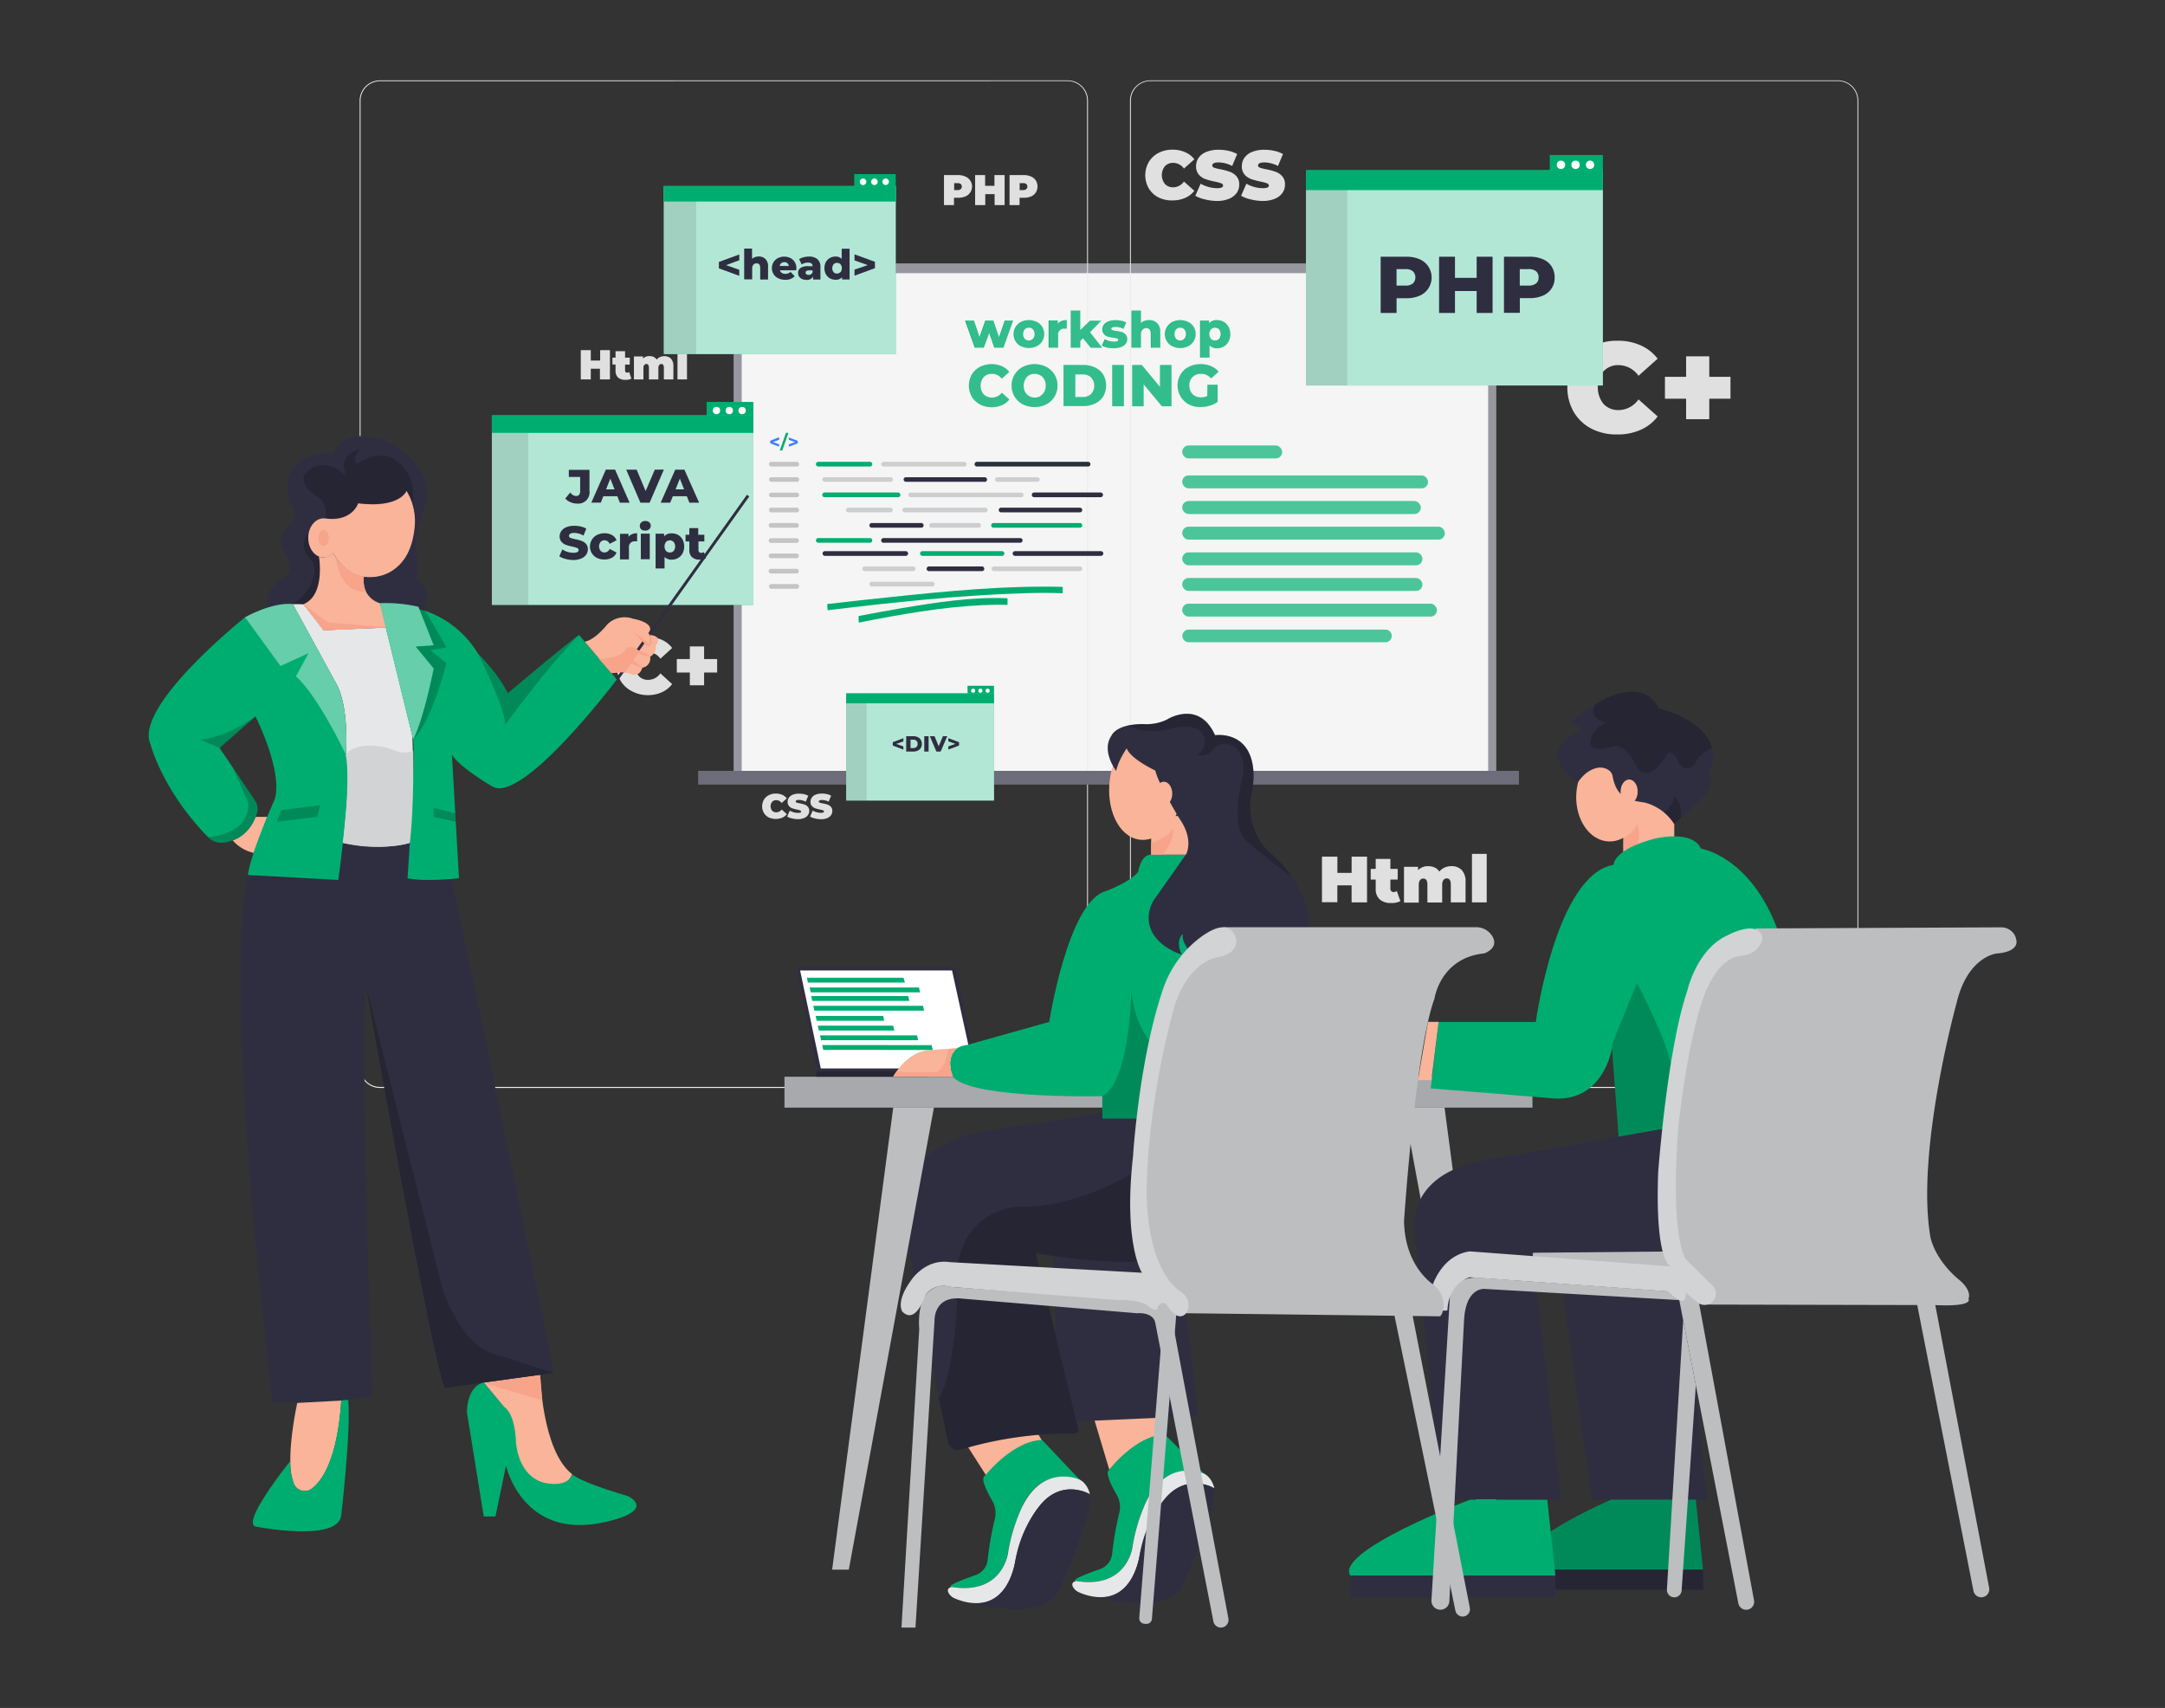 <svg id="e0c86268-5041-4a04-8ac6-4eb6a19aa6ed" data-name="Layer 1" xmlns="http://www.w3.org/2000/svg" width="865.76" height="682.89" viewBox="0 0 865.76 682.89"><rect x="0" y="0" width="865.76" height="682.89" fill="#333333" stroke="none"/><rect x="293.36" y="105.32" width="304.99" height="207" fill="#2f2e41"/><rect x="293.36" y="105.32" width="304.99" height="207" fill="#fff" opacity="0.5" style="isolation:isolate"/><rect x="296.61" y="109.22" width="298.49" height="199.21" fill="#f5f5f5"/><polygon points="318.58 386.58 382.05 386.61 390.84 429.4 327.04 429.41 318.58 386.58" fill="#2f2e41"/><polygon points="319.96 388.02 380.71 388.02 389.3 427.2 328.23 427.21 319.96 388.02" fill="#fff"/><g id="b3cc7aed-ae6a-4940-b232-c47c1c21d7a7" data-name="freepik--background-complete--inject-552"><path d="M426.94,435h-275a8.14,8.14,0,0,1-8.12-8.14V40.2a8.13,8.13,0,0,1,8.12-8.06h275a8.13,8.13,0,0,1,8.13,8.13h0V426.81A8.13,8.13,0,0,1,426.94,435Zm-275-402.53a7.78,7.78,0,0,0-7.76,7.78V426.81a7.78,7.78,0,0,0,7.76,7.78h275a7.8,7.8,0,0,0,7.78-7.78V40.2a7.8,7.8,0,0,0-7.78-7.78Z" fill="#ebebeb"/><path d="M735,435H460a8.15,8.15,0,0,1-8.13-8.14V40.2A8.14,8.14,0,0,1,460,32.14H735a8.14,8.14,0,0,1,8.11,8.06V426.81A8.14,8.14,0,0,1,735,435ZM460,32.42a7.8,7.8,0,0,0-7.78,7.78V426.81a7.8,7.8,0,0,0,7.78,7.78H735a7.79,7.79,0,0,0,7.78-7.78V40.2A7.8,7.8,0,0,0,735,32.42Z" fill="#ebebeb"/><path d="M636.48,171.44a17.7,17.7,0,0,1-7.12-6.66,19.58,19.58,0,0,1,0-19.48,17.82,17.82,0,0,1,7.12-6.68,21.9,21.9,0,0,1,10.27-2.39,22.36,22.36,0,0,1,9.34,1.85,17.46,17.46,0,0,1,6.78,5.34l-7.65,6.84a9.84,9.84,0,0,0-7.86-4.27,8,8,0,0,0-6.11,2.43,10.46,10.46,0,0,0,0,13.11,8,8,0,0,0,6.11,2.43,9.77,9.77,0,0,0,7.86-4.27l7.65,6.82a17,17,0,0,1-6.78,5.34,22.37,22.37,0,0,1-9.34,1.86A21.85,21.85,0,0,1,636.48,171.44Z" fill="#e0e0e0"/><path d="M692,159.41h-8.48v8.21h-9.26v-8.21h-8.47v-8.74h8.47v-8.21h9.26v8.21H692Z" fill="#e0e0e0"/><path d="M252.6,276.32a11,11,0,0,1-4.42-4.12,12.1,12.1,0,0,1,0-12,11.16,11.16,0,0,1,4.42-4.12,13.57,13.57,0,0,1,6.32-1.42,13.8,13.8,0,0,1,5.7,1.14,10.48,10.48,0,0,1,4.17,3.29l-4.71,4.27a6,6,0,0,0-4.84-2.59,4.94,4.94,0,0,0-3.76,1.49,6.44,6.44,0,0,0,0,8.08,4.91,4.91,0,0,0,3.76,1.49,6,6,0,0,0,4.84-2.59l4.71,4.28a10.92,10.92,0,0,1-4.17,3.29,14.12,14.12,0,0,1-5.7,1.14A13.55,13.55,0,0,1,252.6,276.32Z" fill="#e0e0e0"/><path d="M286.78,268.9h-5.22V274h-5.7V268.9h-5.21v-5.39h5.21v-5.05h5.7v5.05h5.22Z" fill="#e0e0e0"/><path d="M463.28,78.94a9.6,9.6,0,0,1-3.89-3.61,10.59,10.59,0,0,1,0-10.56,9.71,9.71,0,0,1,3.89-3.63,11.94,11.94,0,0,1,5.57-1.3,12.28,12.28,0,0,1,5.07,1,9.48,9.48,0,0,1,3.69,2.85l-4.16,3.71a5.31,5.31,0,0,0-4.28-2.28,4.36,4.36,0,0,0-3.32,1.32,5.71,5.71,0,0,0,0,7.12,4.37,4.37,0,0,0,3.32,1.33,5.38,5.38,0,0,0,4.28-2.29l4.16,3.68a9.44,9.44,0,0,1-3.69,2.85,12.27,12.27,0,0,1-5.07,1A11.79,11.79,0,0,1,463.28,78.94Z" fill="#e0e0e0"/><path d="M481.76,79.7A12.5,12.5,0,0,1,478,78.27l2.12-4.82a13.51,13.51,0,0,0,3.12,1.29,12.07,12.07,0,0,0,3.32.49A5.38,5.38,0,0,0,488.5,75a.88.88,0,0,0,.59-.8c0-.41-.26-.71-.77-.92a17.36,17.36,0,0,0-2.52-.67,28.7,28.7,0,0,1-3.77-1,6.38,6.38,0,0,1-2.62-1.78,4.92,4.92,0,0,1-1.11-3.37,5.78,5.78,0,0,1,1-3.34,6.75,6.75,0,0,1,3.08-2.37,12.83,12.83,0,0,1,5-.87,17.94,17.94,0,0,1,3.93.44,12.26,12.26,0,0,1,3.42,1.27l-2,4.77a12.09,12.09,0,0,0-5.43-1.42c-1.69,0-2.53.41-2.53,1.24,0,.38.24.67.74.87a16.48,16.48,0,0,0,2.49.62,26.94,26.94,0,0,1,3.76,1,6.59,6.59,0,0,1,2.67,1.77,4.85,4.85,0,0,1,1.12,3.35,5.69,5.69,0,0,1-1,3.33,7,7,0,0,1-3.08,2.36,12.42,12.42,0,0,1-5,.87A19.89,19.89,0,0,1,481.76,79.7Z" fill="#e0e0e0"/><path d="M500.08,79.7a12.4,12.4,0,0,1-3.77-1.43l2.11-4.82a13.41,13.41,0,0,0,3.13,1.29,11.87,11.87,0,0,0,3.3.49A5.35,5.35,0,0,0,506.8,75a.85.85,0,0,0,.6-.8c0-.41-.25-.71-.77-.92a16.7,16.7,0,0,0-2.52-.67,30.35,30.35,0,0,1-3.77-1,6.48,6.48,0,0,1-2.62-1.78,4.87,4.87,0,0,1-1.11-3.37,5.65,5.65,0,0,1,1-3.34,6.77,6.77,0,0,1,3.07-2.37,12.81,12.81,0,0,1,5-.87,18,18,0,0,1,3.95.44,12.26,12.26,0,0,1,3.42,1.27l-2,4.77a12.17,12.17,0,0,0-5.44-1.42c-1.7,0-2.54.41-2.54,1.24,0,.38.26.67.76.87a15.94,15.94,0,0,0,2.47.62,25.3,25.3,0,0,1,3.76,1,6.43,6.43,0,0,1,2.67,1.77,4.75,4.75,0,0,1,1.12,3.35,5.67,5.67,0,0,1-1,3.33,7,7,0,0,1-3.08,2.36,12.5,12.5,0,0,1-5,.87A19.74,19.74,0,0,1,500.08,79.7Z" fill="#e0e0e0"/><path d="M307.42,326.85a5,5,0,0,1-1.95-1.81,5.33,5.33,0,0,1,0-5.28,4.79,4.79,0,0,1,1.95-1.81,5.77,5.77,0,0,1,2.85-.65,6.15,6.15,0,0,1,2.54.49,4.75,4.75,0,0,1,1.83,1.43l-2.07,1.85a2.69,2.69,0,0,0-2.14-1.14,2.14,2.14,0,0,0-1.65.66,2.83,2.83,0,0,0,0,3.56,2.16,2.16,0,0,0,1.65.65,2.64,2.64,0,0,0,2.14-1.14l2.07,1.85a4.57,4.57,0,0,1-1.83,1.43,6.95,6.95,0,0,1-5.39-.09Z" fill="#e0e0e0"/><path d="M316.67,327.22a6.72,6.72,0,0,1-1.9-.72l1.07-2.37a6.76,6.76,0,0,0,1.55.64,6.37,6.37,0,0,0,1.67.25,2.65,2.65,0,0,0,1-.13.45.45,0,0,0,.3-.4c0-.2-.13-.36-.39-.46a10.62,10.62,0,0,0-1.26-.34,14.85,14.85,0,0,1-1.88-.5,3.13,3.13,0,0,1-1.31-.89,2.42,2.42,0,0,1-.56-1.69,2.83,2.83,0,0,1,.51-1.66,3.5,3.5,0,0,1,1.54-1.2,6.63,6.63,0,0,1,2.49-.43,9.39,9.39,0,0,1,2,.22,5.73,5.73,0,0,1,1.7.64l-1,2.38a6,6,0,0,0-2.73-.73c-.84,0-1.26.21-1.26.61s.13.35.38.45a9,9,0,0,0,1.24.31,12,12,0,0,1,1.88.48,3.16,3.16,0,0,1,1.33.89,2.39,2.39,0,0,1,.57,1.66,2.92,2.92,0,0,1-.52,1.67,3.49,3.49,0,0,1-1.55,1.18,6,6,0,0,1-2.48.44A9.37,9.37,0,0,1,316.67,327.22Z" fill="#e0e0e0"/><path d="M325.81,327.22a6.77,6.77,0,0,1-1.89-.72l1.07-2.4a6.79,6.79,0,0,0,1.55.65,6.66,6.66,0,0,0,1.66.24,2.65,2.65,0,0,0,1-.13.43.43,0,0,0,.3-.4.51.51,0,0,0-.38-.46,11.33,11.33,0,0,0-1.27-.34,13.71,13.71,0,0,1-1.88-.5,3.26,3.26,0,0,1-1.31-.89,2.44,2.44,0,0,1-.56-1.68,2.92,2.92,0,0,1,.52-1.67,3.41,3.41,0,0,1,1.53-1.2,6.48,6.48,0,0,1,2.5-.42,8.59,8.59,0,0,1,2,.21,5.79,5.79,0,0,1,1.71.64l-1,2.38a6.12,6.12,0,0,0-2.65-.67c-.84,0-1.27.21-1.27.61s.13.34.37.44a9,9,0,0,0,1.24.32,12.29,12.29,0,0,1,1.9.48,3.37,3.37,0,0,1,1.32.88,2.43,2.43,0,0,1,.57,1.67,2.86,2.86,0,0,1-.53,1.67,3.43,3.43,0,0,1-1.53,1.18,6.05,6.05,0,0,1-2.48.44A10,10,0,0,1,325.81,327.22Z" fill="#e0e0e0"/><path d="M386.06,70.6a4.32,4.32,0,0,1,1.9,1.56,4.27,4.27,0,0,1-1.11,5.94,4,4,0,0,1-.79.43,7.12,7.12,0,0,1-2.85.54h-1.72V82h-4V70h5.7A6.89,6.89,0,0,1,386.06,70.6Zm-1.85,5a1.28,1.28,0,0,0,.41-1,1.25,1.25,0,0,0-.41-1,1.74,1.74,0,0,0-1.22-.37h-1.43V76H383A1.81,1.81,0,0,0,384.21,75.6Z" fill="#e0e0e0"/><path d="M401.73,70V82h-4V77.61H394V82h-4.06V70h4V74.3h3.73V70Z" fill="#e0e0e0"/><path d="M412.33,70.6a4.17,4.17,0,0,1,1.89,1.56,4.63,4.63,0,0,1,0,4.79,4.28,4.28,0,0,1-1.89,1.58,7.19,7.19,0,0,1-2.85.54h-1.77V82h-4V70h5.7A6.81,6.81,0,0,1,412.33,70.6Zm-1.91,5a1.35,1.35,0,0,0,.41-1,1.33,1.33,0,0,0-.41-1,1.74,1.74,0,0,0-1.24-.37h-1.43V76h1.43a1.86,1.86,0,0,0,1.24-.41Z" fill="#e0e0e0"/><path d="M546.66,342.51V360.8h-6.17V354h-5.7v6.74h-6.15V342.51h6.17V349h5.69v-6.48Z" fill="#e0e0e0"/><path d="M560,360.3a7.5,7.5,0,0,1-3.64.75,6.61,6.61,0,0,1-4.61-1.42,5.46,5.46,0,0,1-1.62-4.28v-3.66h-2v-4.27h2v-4H556v4h2.92v4.27H556v3.61a1.45,1.45,0,0,0,.34,1,1.15,1.15,0,0,0,.89.37,2.31,2.31,0,0,0,1.34-.4Z" fill="#e0e0e0"/><path d="M584.5,347.83a6.66,6.66,0,0,1,1.56,4.82v8.15h-5.9v-7.13c0-1.63-.53-2.45-1.6-2.45a1.63,1.63,0,0,0-1.34.63,3.14,3.14,0,0,0-.51,2v7H570.8v-7.12c0-1.64-.54-2.45-1.59-2.45a1.66,1.66,0,0,0-1.36.62,3.23,3.23,0,0,0-.5,2v7h-5.91V346.58h5.61v1.33a5.56,5.56,0,0,1,4.06-1.59,6.18,6.18,0,0,1,2.58.53,4.4,4.4,0,0,1,1.88,1.64,5.63,5.63,0,0,1,2.1-1.61,6.36,6.36,0,0,1,2.69-.56A5.56,5.56,0,0,1,584.5,347.83Z" fill="#e0e0e0"/><path d="M588.62,341.41h5.9V360.8h-5.9Z" fill="#e0e0e0"/><path d="M243.91,140V151.7h-4v-4.27h-3.66v4.27h-4V140h4v4.16H240V140Z" fill="#e0e0e0"/><path d="M252.49,151.39a4.74,4.74,0,0,1-2.34.48,4.4,4.4,0,0,1-3-.92,3.69,3.69,0,0,1-1-2.85v-2.35h-1.25V143h1.25v-2.58h3.81V143h1.88v2.78h-1.88v2.32a.92.92,0,0,0,.21.66.77.77,0,0,0,.57.23,1.44,1.44,0,0,0,.85-.25Z" fill="#e0e0e0"/><path d="M268.28,143.37a4.25,4.25,0,0,1,1,3.09v5.24h-3.8v-4.59c0-1.05-.35-1.58-1-1.58a1.09,1.09,0,0,0-.87.42,2,2,0,0,0-.33,1.26v4.49h-3.78v-4.59c0-1.05-.35-1.58-1-1.58a1.07,1.07,0,0,0-.87.42,2,2,0,0,0-.33,1.26v4.49h-3.8v-9.19h3.62v.86a3.52,3.52,0,0,1,2.6-1,4,4,0,0,1,1.67.34,3.1,3.1,0,0,1,1.21,1.06,3.86,3.86,0,0,1,1.34-1,4.19,4.19,0,0,1,1.74-.37A3.58,3.58,0,0,1,268.28,143.37Z" fill="#e0e0e0"/><path d="M270.92,139.24h3.8V151.7h-3.8Z" fill="#e0e0e0"/></g><rect x="279.18" y="308.21" width="328.23" height="5.5" fill="#2f2e41"/><rect x="279.18" y="308.21" width="328.23" height="5.5" fill="#fff" opacity="0.3" style="isolation:isolate"/><path d="M391.86,161.67a8.25,8.25,0,0,1-3.25-3.06,9,9,0,0,1,0-8.86,8.25,8.25,0,0,1,3.25-3.06,10.52,10.52,0,0,1,8.73-.29,7.79,7.79,0,0,1,3,2.31l-3,2.69a4.87,4.87,0,0,0-3.89-1.94,4.94,4.94,0,0,0-2.41.59,4.05,4.05,0,0,0-1.59,1.74,5.59,5.59,0,0,0,0,4.92,4.13,4.13,0,0,0,1.62,1.67,5,5,0,0,0,6.3-1.35l3,2.69a7.79,7.79,0,0,1-3,2.31,10.67,10.67,0,0,1-8.73-.29Z" fill="#00ad71"/><path d="M409,161.66a8.42,8.42,0,0,1-3.27-3.08,8.14,8.14,0,0,1-1.19-4.4,8.41,8.41,0,0,1,1.19-4.42A8.58,8.58,0,0,1,409,146.7a10.55,10.55,0,0,1,9.42,0,8.58,8.58,0,0,1,3.27,3.06,8.31,8.31,0,0,1,1.18,4.42,8.22,8.22,0,0,1-1.18,4.4,8.42,8.42,0,0,1-3.27,3.08A10.68,10.68,0,0,1,409,161.66Zm7-3.35a4.31,4.31,0,0,0,1.61-1.67,5.49,5.49,0,0,0,0-4.93,4.28,4.28,0,0,0-1.61-1.66,4.66,4.66,0,0,0-4.52,0,4.21,4.21,0,0,0-1.55,1.74,5.46,5.46,0,0,0,0,4.92,4.24,4.24,0,0,0,1.61,1.67,4.64,4.64,0,0,0,4.51,0Z" fill="#00ad71"/><path d="M425.29,145.93h7.8a10.87,10.87,0,0,1,4.8,1,7.72,7.72,0,0,1,3.27,2.85,8.81,8.81,0,0,1,0,8.72,7.72,7.72,0,0,1-3.27,2.85,10.87,10.87,0,0,1-4.8,1h-7.8Zm7.6,12.82a4.69,4.69,0,0,0,3.41-1.21,4.9,4.9,0,0,0,0-6.64,4.73,4.73,0,0,0-3.41-1.21H430v9.06Z" fill="#00ad71"/><path d="M444.76,145.93h4.67v16.5h-4.67Z" fill="#00ad71"/><path d="M468.46,145.93v16.5h-3.84l-7.3-8.79v8.79h-4.57v-16.5h3.85l7.27,8.79v-8.79Z" fill="#00ad71"/><path d="M482.82,153.82h4.11v6.84a10.31,10.31,0,0,1-3.24,1.55,12.71,12.71,0,0,1-3.68.54,9.86,9.86,0,0,1-4.67-1.08A8.66,8.66,0,0,1,472,149.88l.07-.13a8.12,8.12,0,0,1,3.28-3.06,10.09,10.09,0,0,1,4.73-1.1,10.79,10.79,0,0,1,4.16.78,8.07,8.07,0,0,1,3.06,2.24l-3,2.69a5.26,5.26,0,0,0-4-1.84,4.67,4.67,0,0,0-3.42,1.29,4.54,4.54,0,0,0-1.29,3.43,4.9,4.9,0,0,0,.58,2.43,4.11,4.11,0,0,0,1.65,1.68,4.85,4.85,0,0,0,2.44.6,5.92,5.92,0,0,0,2.52-.54Z" fill="#00ad71"/><g opacity="0.2"><path d="M391.86,161.67a8.25,8.25,0,0,1-3.25-3.06,9,9,0,0,1,0-8.86,8.25,8.25,0,0,1,3.25-3.06,10.52,10.52,0,0,1,8.73-.29,7.79,7.79,0,0,1,3,2.31l-3,2.69a5,5,0,0,0-6.3-1.35,4.11,4.11,0,0,0-1.59,1.74,5.62,5.62,0,0,0,0,4.93,4.17,4.17,0,0,0,1.62,1.66,4.94,4.94,0,0,0,2.41.59,4.87,4.87,0,0,0,3.89-1.94l3,2.69a7.79,7.79,0,0,1-3,2.31,10.67,10.67,0,0,1-8.73-.29Z" fill="#fff"/><path d="M409,161.66a8.42,8.42,0,0,1-3.27-3.08,8.14,8.14,0,0,1-1.19-4.4,8.41,8.41,0,0,1,1.19-4.42A8.58,8.58,0,0,1,409,146.7a10.55,10.55,0,0,1,9.42,0,8.58,8.58,0,0,1,3.27,3.06,8.31,8.31,0,0,1,1.18,4.42,8.22,8.22,0,0,1-1.18,4.4,8.42,8.42,0,0,1-3.27,3.08A10.68,10.68,0,0,1,409,161.66Zm7-3.35a4.31,4.31,0,0,0,1.61-1.67,5.46,5.46,0,0,0,0-4.92,4.31,4.31,0,0,0-1.61-1.67,4.66,4.66,0,0,0-4.52,0,4.21,4.21,0,0,0-1.55,1.74,5.49,5.49,0,0,0,0,4.93,4.28,4.28,0,0,0,1.61,1.66,4.64,4.64,0,0,0,4.51,0Z" fill="#fff"/><path d="M425.29,145.93h7.8a10.87,10.87,0,0,1,4.8,1,7.72,7.72,0,0,1,3.27,2.85,8.81,8.81,0,0,1,0,8.72,7.72,7.72,0,0,1-3.27,2.85,10.74,10.74,0,0,1-4.8,1h-7.8Zm7.6,12.82a4.69,4.69,0,0,0,3.41-1.21,4.9,4.9,0,0,0,0-6.64,4.73,4.73,0,0,0-3.41-1.21H430v9.06Z" fill="#fff"/><path d="M444.76,145.93h4.67v16.5h-4.67Z" fill="#fff"/><path d="M468.46,145.93v16.5h-3.84l-7.3-8.79v8.79h-4.57v-16.5h3.85l7.27,8.79v-8.79Z" fill="#fff"/><path d="M482.82,153.82h4.11v6.84a10.31,10.31,0,0,1-3.24,1.55,12.37,12.37,0,0,1-3.68.54,9.86,9.86,0,0,1-4.67-1.08A8.66,8.66,0,0,1,472,149.88l.07-.13a8.12,8.12,0,0,1,3.28-3.06,10.09,10.09,0,0,1,4.73-1.1,10.79,10.79,0,0,1,4.16.78,8.07,8.07,0,0,1,3.06,2.24l-3,2.69a5.21,5.21,0,0,0-4-1.83,4.62,4.62,0,0,0-3.42,1.28,4.56,4.56,0,0,0-1.29,3.43,4.94,4.94,0,0,0,.58,2.44,4.23,4.23,0,0,0,1.65,1.68,5,5,0,0,0,2.44.59,5.92,5.92,0,0,0,2.52-.54Z" fill="#fff"/></g><rect x="472.79" y="178.14" width="39.9" height="5.13" rx="2.51" fill="#00ad71"/><rect x="472.79" y="190.1" width="98.22" height="5.13" rx="2.51" fill="#00ad71"/><rect x="472.79" y="200.36" width="95.35" height="5.13" rx="2.51" fill="#00ad71"/><rect x="472.79" y="210.61" width="104.96" height="5.13" rx="2.51" fill="#00ad71"/><rect x="472.79" y="220.87" width="95.99" height="5.13" rx="2.51" fill="#00ad71"/><rect x="472.79" y="231.12" width="95.99" height="5.13" rx="2.51" fill="#00ad71"/><rect x="472.79" y="241.38" width="101.78" height="5.13" rx="2.51" fill="#00ad71"/><path d="M553.91,256.76H475.37a2.51,2.51,0,0,1-2.51-2.51h0a2.5,2.5,0,0,1,2.51-2.5H554a2.51,2.51,0,0,1,2.51,2.5h0a2.51,2.51,0,0,1-2.51,2.51Z" fill="#00ad71"/><g opacity="0.3"><rect x="472.79" y="178.14" width="39.9" height="5.13" rx="2.51" fill="#fff"/><rect x="472.79" y="190.1" width="98.22" height="5.13" rx="2.51" fill="#fff"/><rect x="472.79" y="200.36" width="95.35" height="5.13" rx="2.51" fill="#fff"/><rect x="472.79" y="210.61" width="104.96" height="5.13" rx="2.51" fill="#fff"/><rect x="472.79" y="220.87" width="95.99" height="5.13" rx="2.51" fill="#fff"/><rect x="472.79" y="231.12" width="95.99" height="5.13" rx="2.51" fill="#fff"/><rect x="472.79" y="241.38" width="101.78" height="5.13" rx="2.51" fill="#fff"/><path d="M553.91,256.76H475.37a2.51,2.51,0,0,1-2.51-2.51h0a2.5,2.5,0,0,1,2.51-2.5H554a2.51,2.51,0,0,1,2.51,2.5h0a2.51,2.51,0,0,1-2.51,2.51Z" fill="#fff"/></g><path d="M330.91,244c25.95-3.12,52.19-6,78.53-6.81,5.17-.16,10.35-.2,15.52,0v-2.54c-22.79-.57-45.65,1.64-68.08,4q-13,1.35-26,2.85C330.68,241.49,331.07,244,330.91,244Z" fill="#00ad71"/><path d="M343.37,248.94c16.43-3.23,33-6.22,49.7-7,3.28-.15,6.55-.21,9.83-.08V239.2c-14.37-.59-28.89,1.69-43.09,4.1q-8.22,1.42-16.44,3C343.23,246.32,343.47,248.93,343.37,248.94Z" fill="#00ad71"/><path d="M405.15,128.18,401.3,139h-3.7l-2-5.84L393.44,139h-3.67l-3.86-10.84h3.58l2.23,6.55,2.3-6.55h3.25l2.24,6.62,2.29-6.62Z" fill="#00ad71"/><path d="M408.31,138.48a5.5,5.5,0,0,1,0-9.77,7.34,7.34,0,0,1,6.31,0,5.36,5.36,0,0,1,2.19,2,5.5,5.5,0,0,1,.77,2.85,5.59,5.59,0,0,1-.77,2.85,5.46,5.46,0,0,1-2.19,2,7.12,7.12,0,0,1-6.3,0Zm4.79-3a2.71,2.71,0,0,0,.64-1.91,2.65,2.65,0,0,0-.64-1.88,2.32,2.32,0,0,0-3.29,0h0a2.7,2.7,0,0,0-.65,1.88,2.67,2.67,0,0,0,.65,1.91,2.32,2.32,0,0,0,3.28,0Z" fill="#00ad71"/><path d="M424.46,128.37a5.81,5.81,0,0,1,2.14-.37v3.42a6.32,6.32,0,0,0-.87,0,2.34,2.34,0,0,0-2.59,2.68V139h-3.81V128.13H423v1.29A3.48,3.48,0,0,1,424.46,128.37Z" fill="#00ad71"/><path d="M433.08,135.22,432,136.36V139h-3.8V124.18H432V132l3.89-3.78h4.5l-4.5,4.63,4.89,6.21h-4.6Z" fill="#00ad71"/><path d="M442.77,139a7.35,7.35,0,0,1-2.13-.82l1.14-2.6a6.71,6.71,0,0,0,1.77.74,8.62,8.62,0,0,0,2,.27,3.24,3.24,0,0,0,1.31-.2.61.61,0,0,0,.39-.54c0-.25-.16-.42-.47-.51a9.49,9.49,0,0,0-1.5-.3,14.11,14.11,0,0,1-2.21-.42,3.34,3.34,0,0,1-1.56-1,2.69,2.69,0,0,1-.66-2,3,3,0,0,1,.61-1.85,4.15,4.15,0,0,1,1.81-1.28,7.9,7.9,0,0,1,2.85-.47,11.57,11.57,0,0,1,2.35.24,6.71,6.71,0,0,1,1.94.69l-1.14,2.57a6.19,6.19,0,0,0-3.12-.79,3,3,0,0,0-1.32.2.61.61,0,0,0-.42.55c0,.26.14.43.46.53a11.38,11.38,0,0,0,1.52.31,16.82,16.82,0,0,1,2.22.46,3.31,3.31,0,0,1,1.53.95,2.74,2.74,0,0,1,.65,1.94,3,3,0,0,1-.62,1.82,4,4,0,0,1-1.83,1.27,7.9,7.9,0,0,1-2.85.47A12.06,12.06,0,0,1,442.77,139Z" fill="#00ad71"/><path d="M462.76,129.2a4.79,4.79,0,0,1,1.23,3.61V139H460.2v-5.59c0-1.42-.6-2.22-1.78-2.22a2.07,2.07,0,0,0-1.57.68,2.85,2.85,0,0,0-.58,1.93V139h-3.8V124.18h3.8v5a4,4,0,0,1,1.42-.88,5.33,5.33,0,0,1,1.81-.3A4.42,4.42,0,0,1,462.76,129.2Z" fill="#00ad71"/><path d="M468.83,138.48a5.49,5.49,0,0,1,0-9.77,7.36,7.36,0,0,1,6.31,0,5.28,5.28,0,0,1,3,4.83,5.34,5.34,0,0,1-3,4.9,7.21,7.21,0,0,1-6.31,0Zm4.79-3a2.71,2.71,0,0,0,.64-1.91,2.65,2.65,0,0,0-.64-1.88,2.32,2.32,0,0,0-3.27,0h0a2.65,2.65,0,0,0-.64,1.88,2.71,2.71,0,0,0,.64,1.91,2.3,2.3,0,0,0,3.26,0Z" fill="#00ad71"/><path d="M489.37,128.68a5.12,5.12,0,0,1,1.92,2,6.38,6.38,0,0,1,0,5.89,4.86,4.86,0,0,1-1.92,2,5.26,5.26,0,0,1-2.68.7,4.07,4.07,0,0,1-3-1.16v4.86h-3.8V128.18h3.63v1.07a3.91,3.91,0,0,1,3.2-1.25A5.34,5.34,0,0,1,489.37,128.68Zm-1.84,6.81a3.17,3.17,0,0,0,0-3.79,2.33,2.33,0,0,0-3.29,0,3.14,3.14,0,0,0,0,3.79,2.33,2.33,0,0,0,3.29,0Z" fill="#00ad71"/><g opacity="0.2"><path d="M405.35,128.25,401.5,139h-3.7l-2-5.84L393.64,139H390l-3.86-10.84h3.59l2.22,6.56,2.31-6.56h3.24l2.24,6.63,2.29-6.63Z" fill="#fff"/><path d="M408.51,138.55a5.51,5.51,0,0,1,0-9.77,7.34,7.34,0,0,1,6.31,0,5.3,5.3,0,0,1,2.19,2,5.4,5.4,0,0,1-2.19,7.69,7.12,7.12,0,0,1-6.3,0Zm4.79-3a2.72,2.72,0,0,0,.64-1.91,2.63,2.63,0,0,0-.64-1.88,2.33,2.33,0,0,0-3.29,0h0a2.63,2.63,0,0,0-.64,1.88,2.72,2.72,0,0,0,.64,1.91,2.32,2.32,0,0,0,3.28,0Z" fill="#fff"/><path d="M424.66,128.44a5.81,5.81,0,0,1,2.14-.37v3.41h-.87a2.68,2.68,0,0,0-1.91.66,2.71,2.71,0,0,0-.68,2V139h-3.8V128.19h3.61v1.3A3.54,3.54,0,0,1,424.66,128.44Z" fill="#fff"/><path d="M433.28,135.29l-1.12,1.14V139h-3.81V124.25h3.81V132l3.88-3.78h4.51L436,132.88l4.89,6.21h-4.6Z" fill="#fff"/><path d="M443,139a7.44,7.44,0,0,1-2.13-.81l1.14-2.6a6.71,6.71,0,0,0,1.77.74,8.62,8.62,0,0,0,2,.27,3.39,3.39,0,0,0,1.31-.2.61.61,0,0,0,.39-.54c0-.25-.16-.42-.47-.52a12.44,12.44,0,0,0-1.5-.3,14.08,14.08,0,0,1-2.21-.41,3.36,3.36,0,0,1-1.56-1,2.68,2.68,0,0,1-.66-1.95,3,3,0,0,1,.62-1.85,4,4,0,0,1,1.8-1.28,7.72,7.72,0,0,1,2.85-.47,11.57,11.57,0,0,1,2.35.24,6.41,6.41,0,0,1,1.94.68l-1.14,2.58a6.3,6.3,0,0,0-3.12-.8,3.12,3.12,0,0,0-1.32.2.64.64,0,0,0-.42.56c0,.25.15.43.46.53a11.38,11.38,0,0,0,1.52.31,16.94,16.94,0,0,1,2.23.45,3.44,3.44,0,0,1,1.52,1,2.68,2.68,0,0,1,.65,1.94,2.87,2.87,0,0,1-.62,1.82,4,4,0,0,1-1.83,1.27,8.3,8.3,0,0,1-2.84.47A12.09,12.09,0,0,1,443,139Z" fill="#fff"/><path d="M463,129.26a4.86,4.86,0,0,1,1.22,3.62V139H460.4v-5.58c0-1.42-.6-2.22-1.78-2.22a2.07,2.07,0,0,0-1.57.68,2.83,2.83,0,0,0-.58,1.92V139h-3.8V124.25h3.8v5a4,4,0,0,1,1.42-.88,5.13,5.13,0,0,1,1.81-.3A4.49,4.49,0,0,1,463,129.26Z" fill="#fff"/><path d="M469,138.55a5.5,5.5,0,0,1,0-9.77,6.76,6.76,0,0,1,3.15-.71,6.9,6.9,0,0,1,3.16.71,5.21,5.21,0,0,1,2.18,2,5.28,5.28,0,0,1,.79,2.85,5.34,5.34,0,0,1-3,4.9,7.27,7.27,0,0,1-6.31,0Zm4.79-3a2.72,2.72,0,0,0,.64-1.91,2.63,2.63,0,0,0-.64-1.88,2.3,2.3,0,0,0-3.26,0h0a2.63,2.63,0,0,0-.64,1.88,2.72,2.72,0,0,0,.64,1.91,2.32,2.32,0,0,0,3.27,0Z" fill="#fff"/><path d="M489.57,128.75a5,5,0,0,1,1.92,2,5.82,5.82,0,0,1,.72,2.94,5.73,5.73,0,0,1-.72,3,4.86,4.86,0,0,1-1.92,2,5.44,5.44,0,0,1-2.68.7,4.09,4.09,0,0,1-3-1.16V143h-3.8V128.25h3.63v1.07a3.91,3.91,0,0,1,3.2-1.25A5.22,5.22,0,0,1,489.57,128.75Zm-1.84,6.81a3.17,3.17,0,0,0,0-3.79,2.09,2.09,0,0,0-1.65-.68,2.13,2.13,0,0,0-1.64.68,3.14,3.14,0,0,0,0,3.79,2.33,2.33,0,0,0,3.29,0Z" fill="#fff"/></g><path d="M311.57,175.83l-2.49.91,2.49.91v.94L308,177.24v-1l3.56-1.43Z" fill="#407bff"/><path d="M314.29,173.07h1l-2.47,7.05h-1Z" fill="#00ad71"/><path d="M319,176.26v1l-3.56,1.35v-.94l2.49-.91-2.49-.91v-.93Z" fill="#407bff"/><g opacity="0.2"><path d="M318.5,186.53H308.32a1,1,0,0,1-.82-1.05.94.94,0,0,1,.82-.82H318.5a.94.94,0,0,1,.24,1.87Z"/><path d="M318.5,192.64H308.32a1,1,0,0,1-.82-1,.94.94,0,0,1,.82-.82H318.5a.94.94,0,0,1,.24,1.87A1,1,0,0,1,318.5,192.64Z"/><path d="M318.5,198.79H308.32a1,1,0,0,1-.82-1,1,1,0,0,1,.82-.82H318.5a1,1,0,0,1,1.05.82.93.93,0,0,1-.81,1A1,1,0,0,1,318.5,198.79Z"/><path d="M318.5,204.86H308.32a1,1,0,0,1-.82-1.05.94.94,0,0,1,.82-.82H318.5a.94.94,0,0,1,.24,1.87Z"/><path d="M318.5,211H308.32a.94.94,0,0,1,0-1.88H318.5a.94.94,0,0,1,0,1.88Z"/><path d="M318.5,217.08H308.32a.94.94,0,1,1,0-1.88H318.5a.94.94,0,0,1,0,1.88Z"/><path d="M318.5,223.19H308.32a.94.94,0,0,1,0-1.88H318.5a.94.94,0,0,1,0,1.88Z"/><path d="M318.5,229.3H308.32a.94.94,0,1,1,0-1.88H318.5a.94.94,0,0,1,0,1.88Z"/><path d="M318.5,235.4H308.32a1,1,0,0,1-.82-1.05.94.94,0,0,1,.82-.82H318.5a.94.94,0,0,1,.24,1.87Z"/></g><path d="M348,217h-20.9a.94.94,0,0,1,0-1.86H348a.94.94,0,0,1,0,1.86Z" fill="#00ad71"/><path d="M348,186.53h-20.9a1,1,0,0,1-.82-1.05.94.94,0,0,1,.82-.82H348a.93.93,0,0,1,.81,1.05A.94.94,0,0,1,348,186.53Z" fill="#00ad71"/><path d="M407.93,217H353.5a.94.94,0,1,1-.23-1.86h54.66a.94.94,0,0,1,.23,1.86Z" fill="#2f2e41"/><g opacity="0.2"><path d="M414.69,192.64H398.92a.94.94,0,0,1-1-.82.93.93,0,0,1,.81-1,.88.88,0,0,1,.23,0h15.77a.94.94,0,0,1,1.05.82,1,1,0,0,1-.82,1A.88.88,0,0,1,414.69,192.64Z" fill="#263238"/></g><path d="M362.2,222.25H329.87a.94.94,0,1,1,0-1.88H362.2a.94.94,0,0,1,0,1.88Z" fill="#2f2e41"/><path d="M400.7,222.25H368.86a.94.94,0,1,1,0-1.88H400.7a.94.94,0,0,1,0,1.88Z" fill="#00ad71"/><path d="M440.26,222.25H405.89a.94.94,0,1,1,0-1.88h34.37a.94.94,0,1,1,0,1.88Z" fill="#2f2e41"/><g opacity="0.2"><path d="M365.2,228.36H345.75a.94.94,0,1,1,0-1.88h19.42a.94.94,0,0,1,0,1.88Z" fill="#263238"/></g><path d="M392.67,228.36H371.49a.94.94,0,1,1,0-1.88h21.18a.94.94,0,0,1,0,1.88Z" fill="#2f2e41"/><g opacity="0.2"><path d="M431.83,228.36H397.49a.94.94,0,1,1,0-1.88h34.34a.94.94,0,0,1,0,1.88Z" fill="#263238"/></g><g opacity="0.2"><path d="M356,192.64h-26.1a1,1,0,0,1-1.05-.82.94.94,0,0,1,.82-1,.89.89,0,0,1,.23,0H356a.94.94,0,0,1,.23,1.87.88.88,0,0,1-.23,0Z" fill="#263238"/></g><path d="M359.24,198.79H329.87a.94.94,0,0,1-.23-1.87h29.6a1,1,0,0,1,.82,1.05A.93.93,0,0,1,359.24,198.79Z" fill="#00ad71"/><g opacity="0.2"><path d="M408.3,198.79H364a1,1,0,0,1-.82-1,1,1,0,0,1,.82-.82H408.3a.94.94,0,0,1,1,.82.93.93,0,0,1-.81,1A.88.88,0,0,1,408.3,198.79Z" fill="#263238"/></g><path d="M435,186.53H390.76a1,1,0,0,1-1.05-.82,1,1,0,0,1,.82-1.05H435a.94.94,0,1,1,.23,1.87Z" fill="#263238"/><path d="M440.26,198.79H413.67a.94.94,0,0,1-.24-1.87h26.83a1,1,0,0,1,.82,1.05.94.94,0,0,1-.82.82Z" fill="#2f2e41"/><g opacity="0.2"><path d="M356.05,204.86H339.23a.94.94,0,1,1,0-1.88h16.82a.94.94,0,0,1,0,1.88Z" fill="#263238"/></g><g opacity="0.2"><path d="M394,204.86H361.78a.94.94,0,1,1,0-1.88H394a.94.94,0,0,1,0,1.88Z" fill="#263238"/></g><g opacity="0.2"><path d="M385.48,186.53H353.22a1,1,0,0,1-.82-1.05.93.93,0,0,1,.82-.82h32.26a.94.94,0,0,1,.23,1.87Z" fill="#263238"/></g><path d="M431.83,204.86h-31.5a.94.94,0,1,1,0-1.88h31.5a.94.94,0,0,1,0,1.88Z" fill="#2f2e41"/><path d="M393.65,192.64H362.16a1,1,0,0,1-.82-1,.94.94,0,0,1,.82-.82h31.49a.94.94,0,1,1,.23,1.87A.88.88,0,0,1,393.65,192.64Z" fill="#2f2e41"/><path d="M368.41,211H348.6a.94.94,0,0,1,0-1.88h19.81a.94.94,0,0,1,0,1.88Z" fill="#2f2e41"/><g opacity="0.2"><path d="M391.33,211H372.49a.94.94,0,0,1,0-1.88h18.84a.94.94,0,0,1,0,1.88Z" fill="#263238"/></g><path d="M431.83,211H397.3a.94.94,0,0,1,0-1.88h34.53a.94.94,0,0,1,0,1.88Z" fill="#00ad71"/><g opacity="0.2"><path d="M372.82,234.47H348.6a.94.94,0,0,1,0-1.88h24.22a.94.94,0,0,1,0,1.88Z" fill="#263238"/></g><rect x="282.57" y="160.7" width="18.7" height="13.5" fill="#00ad71"/><rect x="196.69" y="166.17" width="104.58" height="75.7" fill="#00ad71"/><rect x="196.69" y="166.17" width="104.58" height="75.7" fill="#fff" opacity="0.7" style="isolation:isolate"/><rect x="196.69" y="166.17" width="14.57" height="75.7" opacity="0.1" style="isolation:isolate"/><rect x="196.69" y="166" width="104.58" height="7.08" fill="#00ad71"/><circle cx="296.77" cy="164.15" r="1.47" fill="#fff"/><circle cx="291.64" cy="164.15" r="1.47" fill="#fff"/><circle cx="286.51" cy="164.15" r="1.47" fill="#fff"/><path d="M228,200.73a4.85,4.85,0,0,1-1.94-1.43l2-2.41a2.92,2.92,0,0,0,2.27,1.43,1.58,1.58,0,0,0,1.24-.48,2.16,2.16,0,0,0,.43-1.43v-5.7h-4.53v-2.85h8.26v8.34a4.54,4.54,0,0,1-5.08,5.14A6.57,6.57,0,0,1,228,200.73Z" fill="#2f2e41"/><path d="M246.85,198.4h-5.59l-1,2.57h-3.8l5.82-13.21h3.68L251.77,201h-3.88Zm-1.1-2.74-1.7-4.28-1.69,4.28Z" fill="#2f2e41"/><path d="M265.48,187.76,259.78,201H256.1l-5.69-13.21h4.18l3.59,8.55,3.66-8.55Z" fill="#2f2e41"/><path d="M274.65,198.4h-5.58L268,201h-3.81l5.83-13.21h3.67L279.58,201h-3.89Zm-1.1-2.74-1.69-4.28-1.7,4.28Z" fill="#2f2e41"/><path d="M226.11,223.47a7.51,7.51,0,0,1-2.45-1.05l1.22-2.76a7.49,7.49,0,0,0,2.05,1,8.25,8.25,0,0,0,2.31.36c1.42,0,2.14-.36,2.14-1.09a.9.9,0,0,0-.62-.84,13,13,0,0,0-2-.57,19.06,19.06,0,0,1-2.49-.68,4.25,4.25,0,0,1-1.71-1.18,3.16,3.16,0,0,1-.77-2.15,3.77,3.77,0,0,1,.67-2.18,4.55,4.55,0,0,1,2-1.54,8.26,8.26,0,0,1,3.22-.56,11.13,11.13,0,0,1,2.57.29,8.22,8.22,0,0,1,2.22.85l-1.14,2.78a7.63,7.63,0,0,0-3.66-1.07,3.07,3.07,0,0,0-1.63.33,1,1,0,0,0-.51.86.86.86,0,0,0,.6.79,11.06,11.06,0,0,0,2,.54,17.64,17.64,0,0,1,2.49.69,4.54,4.54,0,0,1,1.73,1.17,3.15,3.15,0,0,1,.72,2.17,3.71,3.71,0,0,1-.67,2.16,4.35,4.35,0,0,1-2,1.53,7.78,7.78,0,0,1-3.2.59A12.17,12.17,0,0,1,226.11,223.47Z" fill="#2f2e41"/><path d="M238.75,223.09a4.89,4.89,0,0,1-2.07-1.88,5.19,5.19,0,0,1,2.09-7.34,6.91,6.91,0,0,1,3-.67,5.89,5.89,0,0,1,3,.76,4.08,4.08,0,0,1,1.78,2.06l-2.76,1.43a2.24,2.24,0,0,0-2-1.43,2.17,2.17,0,0,0-1.6.64,2.86,2.86,0,0,0,0,3.58,2.11,2.11,0,0,0,1.6.66,2.23,2.23,0,0,0,2-1.43l2.76,1.43a4.08,4.08,0,0,1-1.78,2.06,5.87,5.87,0,0,1-3,.74A6.7,6.7,0,0,1,238.75,223.09Z" fill="#2f2e41"/><path d="M252.78,213.56a5.8,5.8,0,0,1,2-.36v3.24a5.48,5.48,0,0,0-.81,0,2.23,2.23,0,0,0-2.46,2.52v4.7h-3.58V213.43h3.41v1.23A3.37,3.37,0,0,1,252.78,213.56Z" fill="#2f2e41"/><path d="M256.46,211.71a1.84,1.84,0,0,1-.6-1.43,1.74,1.74,0,0,1,.6-1.42,2.32,2.32,0,0,1,1.6-.56,2.4,2.4,0,0,1,1.58.53,1.66,1.66,0,0,1,.59,1.33,1.81,1.81,0,0,1-.59,1.42,2.31,2.31,0,0,1-1.58.56A2.39,2.39,0,0,1,256.46,211.71Zm-.2,1.66h3.58V223.6h-3.58Z" fill="#2f2e41"/><path d="M271.13,213.86a4.8,4.8,0,0,1,1.81,1.85,6.14,6.14,0,0,1,0,5.57,4.71,4.71,0,0,1-1.81,1.84,4.9,4.9,0,0,1-2.53.65,3.78,3.78,0,0,1-2.85-1.07v4.58h-3.59V213.39h3.42v1.07a3.66,3.66,0,0,1,3-1.2A5.08,5.08,0,0,1,271.13,213.86Zm-1.74,6.41a2.94,2.94,0,0,0,0-3.56,2.16,2.16,0,0,0-3.06-.05l0,.05a2.94,2.94,0,0,0,0,3.56,2.15,2.15,0,0,0,3.06,0Z" fill="#2f2e41"/><path d="M282.33,223.19a3.76,3.76,0,0,1-1.11.43,5.75,5.75,0,0,1-1.43.15,4.47,4.47,0,0,1-3.08-1,3.73,3.73,0,0,1-1.06-2.85v-3.43h-1.5v-2.68h1.5v-2.66h3.57v2.66h2.44v2.68h-2.35v3.39a1.2,1.2,0,0,0,.3.87,1.06,1.06,0,0,0,.78.3,1.89,1.89,0,0,0,1.1-.32Z" fill="#2f2e41"/><rect x="341.61" y="69.6" width="16.59" height="11.98" fill="#00ad71"/><rect x="265.45" y="74.44" width="92.75" height="67.14" fill="#00ad71"/><rect x="265.45" y="74.44" width="92.75" height="67.14" fill="#fff" opacity="0.7" style="isolation:isolate"/><rect x="265.45" y="74.44" width="12.92" height="67.14" opacity="0.1" style="isolation:isolate"/><rect x="265.45" y="74.3" width="92.75" height="6.28" fill="#00ad71"/><path d="M352.87,72.66a1.3,1.3,0,1,0,1.3-1.29A1.3,1.3,0,0,0,352.87,72.66Z" fill="#fff"/><path d="M348.36,72.66a1.31,1.31,0,1,0,1.32-1.29h0a1.29,1.29,0,0,0-1.31,1.28Z" fill="#fff"/><path d="M343.82,72.66A1.31,1.31,0,0,0,345.11,74a1.31,1.31,0,1,0,0-2.62h0a1.29,1.29,0,0,0-1.29,1.29Z" fill="#fff"/><path d="M295.63,104.07,290.35,106l5.28,1.87v2.42l-8.16-3v-2.55l8.16-3Z" fill="#2f2e41"/><path d="M306.14,103.61a4,4,0,0,1,1,3v5.15H304v-4.63c0-1.23-.5-1.84-1.43-1.84a1.68,1.68,0,0,0-1.29.53,2.29,2.29,0,0,0-.49,1.59v4.28h-3.2V99.38h3.15v4.15a3.35,3.35,0,0,1,1.21-.74,4.32,4.32,0,0,1,1.42-.24A3.64,3.64,0,0,1,306.14,103.61Z" fill="#2f2e41"/><path d="M318.4,108.06h-6.53a1.92,1.92,0,0,0,.77,1.07,2.72,2.72,0,0,0,1.42.37,3.39,3.39,0,0,0,1.13-.19,3.58,3.58,0,0,0,.94-.6l1.66,1.73a4.89,4.89,0,0,1-3.83,1.42,6,6,0,0,1-2.76-.6,4.29,4.29,0,0,1-1.85-1.65,4.54,4.54,0,0,1,1.46-6.26,2.69,2.69,0,0,1,.29-.16,5.7,5.7,0,0,1,5,0,4.17,4.17,0,0,1,1.72,1.61,4.52,4.52,0,0,1,.64,2.49S318.43,107.63,318.4,108.06Zm-6-2.85a2,2,0,0,0-.62,1.12h3.68a1.87,1.87,0,0,0-.63-1.12,1.78,1.78,0,0,0-1.21-.41,1.82,1.82,0,0,0-1.22.47Z" fill="#2f2e41"/><path d="M326.89,103.64a3.89,3.89,0,0,1,1.19,3.12v5h-2.94v-1.16a2.71,2.71,0,0,1-2.65,1.3,4.19,4.19,0,0,1-1.81-.36,2.79,2.79,0,0,1-1.15-1,2.63,2.63,0,0,1-.38-1.42,2.25,2.25,0,0,1,1-2,5.1,5.1,0,0,1,3-.7h1.8c0-1-.69-1.43-1.91-1.43a5.26,5.26,0,0,0-1.31.2,3.88,3.88,0,0,0-1.13.57l-1.05-2.13a5.79,5.79,0,0,1,1.81-.77,8.62,8.62,0,0,1,2.15-.27A5,5,0,0,1,326.89,103.64Zm-2.56,6a1.44,1.44,0,0,0,.6-.77v-.78h-1.35c-.93,0-1.43.3-1.43.91a.79.79,0,0,0,.31.65,1.32,1.32,0,0,0,.87.26,1.72,1.72,0,0,0,1.06-.27Z" fill="#2f2e41"/><path d="M339.74,99.45v12.3h-3v-.9a3.24,3.24,0,0,1-2.64,1,4.46,4.46,0,0,1-2.23-.57,4.15,4.15,0,0,1-1.6-1.62,5,5,0,0,1-.58-2.45,5,5,0,0,1,.58-2.45,4,4,0,0,1,1.6-1.61,4.36,4.36,0,0,1,2.23-.57,3.27,3.27,0,0,1,2.49.92V99.45Zm-3.63,9.38a2.28,2.28,0,0,0,.53-1.58,2.25,2.25,0,0,0-.52-1.57,1.8,1.8,0,0,0-1.42-.56,1.77,1.77,0,0,0-1.35.56,2.57,2.57,0,0,0,0,3.15,1.88,1.88,0,0,0,2.66,0l0,0Z" fill="#2f2e41"/><path d="M349.88,104.67v2.55l-8.17,3v-2.42L347,106l-5.28-1.88v-2.42Z" fill="#2f2e41"/><rect x="386.92" y="274.2" width="10.57" height="7.63" fill="#00ad71"/><rect x="338.37" y="277.29" width="59.13" height="42.8" fill="#00ad71"/><rect x="338.37" y="277.29" width="59.13" height="42.8" fill="#fff" opacity="0.7" style="isolation:isolate"/><rect x="338.37" y="277.29" width="8.23" height="42.8" opacity="0.1" style="isolation:isolate"/><rect x="338.37" y="277.21" width="59.13" height="4" fill="#00ad71"/><circle cx="394.94" cy="276.15" r="0.83" fill="#fff"/><circle cx="392.05" cy="276.15" r="0.83" fill="#fff"/><circle cx="389.16" cy="276.15" r="0.83" fill="#fff"/><path d="M361.24,296.44l-2.85,1,2.85,1v1.28L357,298.1v-1.35l4.27-1.6Z" fill="#2f2e41"/><path d="M362.37,294.36h2.85a3.82,3.82,0,0,1,1.79.38,2.62,2.62,0,0,1,1.21,1.07,3,3,0,0,1,.43,1.62,3.11,3.11,0,0,1-.43,1.63,2.92,2.92,0,0,1-1.21,1.07,4.22,4.22,0,0,1-1.79.37h-2.85Zm2.85,4.75a1.81,1.81,0,0,0,1.27-.45,1.64,1.64,0,0,0,.47-1.23,1.68,1.68,0,0,0-.47-1.24,1.85,1.85,0,0,0-1.27-.45h-1.1v3.37Z" fill="#2f2e41"/><path d="M369.6,294.36h1.74v6.14H369.6Z" fill="#2f2e41"/><path d="M378.79,294.36l-2.63,6.14h-1.71l-2.62-6.14h1.88l1.66,4,1.7-4Z" fill="#2f2e41"/><path d="M383.51,296.75v1.35l-4.28,1.6v-1.28l2.85-1-2.85-1v-1.29Z" fill="#2f2e41"/><rect x="619.74" y="61.98" width="21.24" height="15.33" fill="#00ad71"/><rect x="522.24" y="68.18" width="118.73" height="85.95" fill="#00ad71"/><rect x="522.24" y="68.18" width="118.73" height="85.95" fill="#fff" opacity="0.7" style="isolation:isolate"/><rect x="522.24" y="68.18" width="16.54" height="85.95" opacity="0.1" style="isolation:isolate"/><rect x="522.24" y="67.99" width="118.73" height="8.03" fill="#00ad71"/><circle cx="635.85" cy="65.9" r="1.67" fill="#fff"/><circle cx="630.04" cy="65.9" r="1.67" fill="#fff"/><circle cx="624.21" cy="65.9" r="1.67" fill="#fff"/><path d="M567.7,103.66a7.94,7.94,0,0,1,0,14.58,12.89,12.89,0,0,1-5.3,1h-3.93v5.89h-6.36V102.65H562.4A12.89,12.89,0,0,1,567.7,103.66ZM565,113.33a3.45,3.45,0,0,0,0-4.86,4.33,4.33,0,0,0-3-.87h-3.54v6.58H562A4.44,4.44,0,0,0,565,113.33Z" fill="#2f2e41"/><path d="M596.87,102.65v22.49H590.5v-8.78h-8.67v8.78h-6.36V102.65h6.36v8.44h8.67v-8.44Z" fill="#2f2e41"/><path d="M617,103.66a7.77,7.77,0,0,1,3.46,2.85,8,8,0,0,1,1.23,4.41A7.62,7.62,0,0,1,617,118.2a13,13,0,0,1-5.3,1h-3.93v5.88h-6.35V102.65h10.28A12.86,12.86,0,0,1,617,103.66Zm-2.73,9.67a3,3,0,0,0,1-2.42,3,3,0,0,0-1-2.44,4.4,4.4,0,0,0-3-.87h-3.53v6.58h3.53A4.45,4.45,0,0,0,614.22,113.33Z" fill="#2f2e41"/><rect x="313.7" y="430.51" width="299.12" height="12.35" fill="#a7a9ac"/><rect x="326.5" y="428.3" width="69.29" height="2.21" fill="#2f2e41"/><rect x="326.5" y="428.3" width="69.29" height="2.21" opacity="0.2"/><polygon points="602.09 627.59 595.42 627.59 561.38 442.86 577.66 442.86 602.09 627.59" fill="#bcbec0"/><polygon points="612.82 500.89 613.75 508.08 674.35 507.63 663.68 493.63 612.82 500.89" fill="#bcbec0"/><path d="M624.17,599.63H576.61L565.75,494.17s-5.68-24.81,29.21-30.5l73.15-12.92v49.62l-55.29.52Z" fill="#2f2e41"/><polygon points="624.68 514.07 636.57 599.63 682.58 599.63 673.79 514.07 624.68 514.07" fill="#2f2e41"/><path d="M644.36,599.63s-41.46,17.56-35.61,28H681l-2.88-28Z" fill="#00ad71"/><path d="M644.36,599.63s-41.46,17.56-35.61,28H681l-2.88-28Z" opacity="0.2"/><rect x="608.75" y="627.59" width="72.28" height="8.01" fill="#2f2e41"/><rect x="608.75" y="627.59" width="72.28" height="8.01" opacity="0.2"/><path d="M587.8,599.63S533.54,620.19,540,630H622l-3.26-30.33Z" fill="#00ad71"/><rect x="540.03" y="629.96" width="81.94" height="8.69" fill="#2f2e41"/><path d="M766.05,518.61l23.12,117.47a3.2,3.2,0,0,0,3.13,2.57h0a3.2,3.2,0,0,0,3.14-3.79L773.29,518.61Z" fill="#bcbec0"/><path d="M435.83,561.71l7.79,26s10.45-13.6,22.23-14.1L462,557.46Z" fill="#f9b499"/><path d="M430.35,632.13c-2.45-.37,4.59-3,9.58-4.77a7.27,7.27,0,0,0,4.8-6.18,126.64,126.64,0,0,1,2.87-16.31,9.85,9.85,0,0,0-1.07-7.26c-2.13-3.64-4.86-9.06-2.91-9.93,0,0,10.45-13.77,22.23-14.1l15.59,15.59s-12.94-4.64-20.57,6.64c0,0-1.88,1.88-5,10.77a77.52,77.52,0,0,0-3,11.63C451.87,623.83,447.64,634.74,430.35,632.13Z" fill="#00ad71"/><path d="M430.35,632.13s-2.66.38-1,2.81a5.13,5.13,0,0,0,2.15,1.73c4.34,1.9,19.67,7,24.14-14.32,0,0,7.22-38,29.95-27.37,0,0-.83-4.15-4.15-5.81,0,0-16-7.22-24.24,13.89a70.67,70.67,0,0,0-4.29,15.15S451.09,635.45,430.35,632.13Z" fill="#e6e7e8"/><path d="M438.31,638.59s29.2,7.81,34.67-4.8c0,0,12.28-26.69,12.73-36.77a2.87,2.87,0,0,0-1.87-2.82c-3.62-1.35-12.17-3.15-18.95,6.26a48.65,48.65,0,0,0-9.25,21.89S453.08,640.23,438.31,638.59Z" fill="#2f2e41"/><path d="M385.54,576.13l9,14.1s10.45-13.61,22.22-14.1l-6-10.29Z" fill="#f9b499"/><path d="M380.59,634.52c-2.45-.37,4.59-3,9.58-4.77a7.25,7.25,0,0,0,4.8-6.18,127.46,127.46,0,0,1,2.87-16.32,9.83,9.83,0,0,0-1.07-7.25c-2.12-3.64-4.86-9.06-2.91-9.93,0,0,10.74-13.57,22.31-14.31a1.2,1.2,0,0,1,.93.37l14.58,15.43s-12.94-4.64-20.57,6.64c0,0-1.87,1.88-5,10.77a77.52,77.52,0,0,0-3,11.63C402.12,626.22,397.89,637.14,380.59,634.52Z" fill="#00ad71"/><path d="M380.59,634.52s-2.66.38-1,2.81a5.13,5.13,0,0,0,2.15,1.73c4.34,1.9,19.67,7,24.15-14.32,0,0,7.21-38,29.94-27.37,0,0-.83-4.15-4.15-5.81,0,0-16-7.22-24.24,13.89a70.67,70.67,0,0,0-4.29,15.15S401.33,637.84,380.59,634.52Z" fill="#e6e7e8"/><path d="M388.56,641s29.19,7.81,34.66-4.8c0,0,12.28-26.69,12.73-36.77a2.87,2.87,0,0,0-1.87-2.82c-3.62-1.35-12.17-3.15-18.94,6.26a48.59,48.59,0,0,0-9.25,21.89S403.32,642.62,388.56,641Z" fill="#2f2e41"/><rect x="649.18" y="318.37" width="20.34" height="23.63" fill="#f9b499"/><ellipse cx="644.04" cy="318.37" rx="18.09" ry="13.71" transform="translate(300.39 949.29) rotate(-87.73)" fill="#f9b499"/><path d="M649.18,335a10.77,10.77,0,0,0,5.48-5.47s3.79,9.06-5.48,12.48Z" fill="#f7a48b"/><path d="M631.15,312.57s-19.83-10.65,1.92-21.12c0,0-6.44-2.21-3.82-3.62,0,0,24.36-21.55,34.23-4.43,0,0,29,7,19.74,26.18,0,0,2.82,3.29-1.81,8.79l-11.89,11.15a19.7,19.7,0,0,0-5-5.39,20,20,0,0,0-6.91-3.26c-6-.89-11.17-1.72-12.75-10.54-.46-2.59-3.59-3.86-6.17-3.3C636.36,307.54,633.62,309,631.15,312.57Z" fill="#2f2e41"/><ellipse cx="651.48" cy="316.5" rx="3.42" ry="4.83" fill="#f9b499"/><path d="M642.34,289s-7.92-1.74-4.37-7.41c0,0,18.26-12.52,25.51,1.78,0,0,17.65,3.62,21.11,15.6,0,0-4.94,2.57-6,4.86a7,7,0,0,1-1.72,2.48c-1.19,1-3,1.7-4.86-.36a7.1,7.1,0,0,1-1.31-2.2,4,4,0,0,0-3.58-2.86s-7.86,15-13.29,4.48c0,0-3-7.1-8.06-7.1,0,0-10.67,3.62-9.67-2C636.09,296.28,636.09,291.65,642.34,289Z" opacity="0.2"/><path d="M665.22,324.68s3.3-1.13,4.3-6.31c0,0,3.2,2.43,2.61,8.7l-2.61,2.45a17.94,17.94,0,0,0-1.95-2.61A19.56,19.56,0,0,0,665.22,324.68Z" opacity="0.2"/><path d="M93.05,336a15.65,15.65,0,0,0,8.39,5l5.43-14.38h-4.68S100,333.56,93.05,336Z" fill="#f9b499"/><path d="M193.45,552.77,216,549.69s.68,30.24,12.75,39.7c0,0-3,10.71-17,1.09,0,0-4.81-3.76-6.12-12.5,0,0,.32-10.07-4.31-15.65Z" fill="#f9b499"/><polygon points="193.45 552.99 216.86 559.89 216.02 549.91 193.45 552.99" fill="#f7a48b"/><path d="M146.39,394.18c-2.5,22.89,2.48,163.72,2.48,163.72-11.44,3.48-39.81,3-39.81,3-20.9-175.66-9.9-211-9.9-211L137.09,337c17.07,3.52,26.8,0,26.8,0l15.59,9.9,13.68,64.2,28.36,137.83-43.68,6c-5.78-14.69-30.66-156.19-31.43-160.61Z" fill="#2f2e41"/><path d="M221.52,548.93l-43.68,6c-5.78-14.69-30.66-156.19-31.43-160.61l30.25,120s7,23.81,21.86,27.32Z" opacity="0.2"/><path d="M137.08,337s15.67,3.43,26.81,0c0,0,6.1-62.49-8.71-95.47l-3.29-.32,3.29,9.66L129.42,252l-8.08-10.45a24,24,0,0,0-4.31-.06l17.25,31.57s5.28,7.37,4,28.69c0,0,1.6,7.07.21,21.14Z" fill="#e6e7e8"/><path d="M246.69,271.65s-37.73,50-49.8,42.8c0,0-13.09-7.61-16.17-12.67l2.82,49.37s-13.68,1.55-20.57,0c0,0,3.18-45.06,2.25-55.5l-13.28-54.31a47.57,47.57,0,0,1,15.19,1.9c1,.29,2,.62,3,1a40,40,0,0,1,21,17.08h0c4.82,4.92,9.27,10.43,11.92,15.91,0,0,23.36-19.76,28.49-23.35Z" fill="#00ad71"/><ellipse cx="148.23" cy="209.25" rx="17.98" ry="21.64" fill="#f9b499"/><path d="M107,243.2s-1.27-8.91,6.44-12.1a3,3,0,0,0,1.12-.79c1-1.21,2.72-4.35-.57-9.41,0,0-3.74-2.85,0-9a15.68,15.68,0,0,1,2.73-3.19c1-.93,2.17-3.22-.81-8.11,0,0-6.91-19.64,17.39-19.31,0,0,3.33-11.32,21-5,0,0,10.37,4.92,14.76,13.49a16.36,16.36,0,0,1,.62,13.35,52.16,52.16,0,0,0-3.18,13,22.68,22.68,0,0,0,.21,6.1,18.66,18.66,0,0,1-.43,8.68s7.45,4.87,3.13,13.19a44.12,44.12,0,0,0-17.39-2.73s-8.22-2.64-6.46-10.71c0,0,17.47,3,20.16-19A24.3,24.3,0,0,0,164,198.93a16.62,16.62,0,0,0-1.44-2.7s-2.38,7-19.36,5c0,0-2.13,7.61-13.81,6l-1.88,15.27s2.92,15.57-6.2,19.06C121.34,241.58,110.81,241,107,243.2Z" fill="#2f2e41"/><path d="M117,241.52s8-4.22,8.77-13.49a5.31,5.31,0,0,0-1.49-4.17c-1.92-2-4.58-5.94-1-10.81,0,0-1,7.17,4.28,9.47,0,0,3.25,14.58-6.2,19.06Z" opacity="0.2"/><path d="M130.25,207.25s.87-6.31-3.11-8.47c0,0-10.45-6.09-3.15-11.17,0,0,5.77-4.58,13.33,1.7a.42.42,0,0,0,.67-.46c-.93-2.65-1.34-7.34,6.24-9.31,0,0-3.48,3.15-1.86,5.54a.56.56,0,0,0,.77.15c1.92-1.28,10.2-6.19,16.18-.22,0,0,7.22,4.8,5.68,15.59a14.7,14.7,0,0,0-2.41-4.37s-3.27,7.5-19.36,5C143.23,201.26,140,209.41,130.25,207.25Z" opacity="0.2"/><path d="M127.54,222.52s2.71,15.44-6.2,19.06L129.42,252l25.76-1.17-3.29-9.66s-7.32-1.81-6.41-10.57a18.61,18.61,0,0,1-12.24-9.43S130.46,223.81,127.54,222.52Z" fill="#f9b499"/><path d="M134.28,222.89s1.26,14.4,12.1,13.72c0,0-1.28-2-.9-6C145.48,230.63,137,228.51,134.28,222.89Z" fill="#f7a48b"/><polygon points="121.34 241.58 131.12 248.87 155.18 250.87 129.42 252.03 121.34 241.58" fill="#f7a48b"/><path d="M172.09,260l6.47,5.14s-6,23.72-13.34,30.52l1.9-29.36L163,258l4.16-14.76c1,.29,2,.62,3,1l8.43,14.59Z" opacity="0.2"/><path d="M135.29,351.84l-36.13-2c1.08-8.73,10.71-30.29,10.71-30.29,3.35-11.3-7.7-33.11-7.7-33.11L87.8,299.05,93,306.74h0l9,13.45a5.88,5.88,0,0,1,.69,5.12c-2.85,8.51-8.92,10.95-13,11.59a7.54,7.54,0,0,1-6.53-2.22c-18.31-18.74-23-37.17-23-37.17C53.41,282.39,98,246.8,98,246.8l23.38,6.81c4.8,4.11,6.75,18,6.75,18l10.18,30.13C141,310.43,135.29,351.84,135.29,351.84Z" fill="#00ad71"/><path d="M102.67,325.32c-2.85,8.51-8.92,10.95-13,11.59a7.54,7.54,0,0,1-6.53-2.22s16.94-.73,16.07-13.82L93,306.75l9,13.45A5.88,5.88,0,0,1,102.67,325.32Z" opacity="0.2"/><polygon points="110.65 328.57 112.44 323.95 128.08 321.87 126.82 326.61 110.65 328.57" opacity="0.2"/><polygon points="173.42 322.92 173.42 326.61 182.25 328.57 182.06 325.22 173.42 322.92" opacity="0.2"/><path d="M87.8,299.05l-8-3.4s8.47.31,22.33-9.18Z" opacity="0.2"/><path d="M231.54,253.88c-13.45,13.63-29.52,36-29.52,36,.29-6-10.56-27.87-10.88-28.54,4.82,4.92,9.26,10.42,11.91,15.91C203.05,277.23,226.41,257.46,231.54,253.88Z" opacity="0.2"/><path d="M137.08,337s3.19-25.28,1.18-35.21c0,0,2.47-4.72,13.13-3.42a28.58,28.58,0,0,1,6.85,1.85,8.74,8.74,0,0,0,7-.09s.37,23-1.37,36.87A57,57,0,0,1,137.08,337Z" fill="#d1d3d4"/><path d="M136.47,560c-1.56,23.93-7.89,32.29-11.77,35.2a4.73,4.73,0,0,1-7.16-1.84,24.4,24.4,0,0,1-1.44-9.14c-.12-10.32,2.77-23.28,2.77-23.28Z" fill="#f9b499"/><path d="M136.47,605.65c-.74,11.32-34.39,4.69-34.39,4.69-5.47-2,14-26.16,14-26.16a24.4,24.4,0,0,0,1.44,9.14,4.73,4.73,0,0,0,7.16,1.84c3.88-2.91,10.21-11.27,11.77-35.2l2.76-.29C140.46,571.48,136.47,605.65,136.47,605.65Z" fill="#00ad71"/><path d="M193.45,552.77s-6.42.75-6.74,11.84l6.74,41.73h4.67L202.36,586s6.52,29.83,39.12,22.65c0,0,18.34-3.43,11.5-9.24a8.14,8.14,0,0,0-3-1.57c-4.33-1.28-17.89-5.42-21.16-8.42,0,0-1,5.21-10.44,3.58,0,0-10.43-1-12.06-16.3,0,0,0-11.08-4.89-14.34Z" fill="#00ad71"/><path d="M233.84,256.56s3.54-.21,9.11-7a9.82,9.82,0,0,1,10.22-2.16s7.12,1.15,6.81,4.29v2.21s5.56.3,2.15,4.33a4.08,4.08,0,0,1-2.16,4.33,3.71,3.71,0,0,1-3.13,4.41s-1,4.53-5.3,2.19a21.12,21.12,0,0,0-7,0Z" fill="#f9b499"/><path d="M483.13,384.56a13.64,13.64,0,0,1-9.49-7.53,5.92,5.92,0,0,1-.63-3.6s-3.09,2.48-.54,8c0,0,0,.07,0,0-1.09-1.4-7.3-10.3,4.16-16.51C476.59,365,475.32,379.61,483.13,384.56Z" fill="none" stroke="#000" stroke-miterlimit="10"/><path d="M455.17,348.55s.86-6.84,5.16-6.84h13.94l-10.18,14.43,25.27,4v87.14H440.8v-9S379,439.71,380.26,428c0,0-2.49-9.2,6.47-10.2l32.84-9.2S427,360.84,442,356.36C442,356.36,451.7,352.93,455.17,348.55Z" fill="#00ad71"/><path d="M380.26,428l.8,2.49H357.19a17,17,0,0,1,1.2-1.92c2-2.91,6.54-8.13,13.1-8.71l7.8-.49,3.46-.22S378.77,421.65,380.26,428Z" fill="#f9b499"/><path d="M380.26,428l.8,2.49H357.19a17,17,0,0,1,1.2-1.92s16.33.38,16.39,0,3.22-1.12,4.51-9.2l3.46-.22S378.77,421.65,380.26,428Z" fill="#f7a48b"/><path d="M440.8,438.22s10.24-2.48,11.68-42.72c0,0,.2,17.2,12.91,26.11v25.65H440.8Z" opacity="0.2"/><path d="M454.8,504.44c-19.28.85-40.6-3.45-40.6-3.45l17,70.18a1.59,1.59,0,0,1-1.56,2,152.39,152.39,0,0,0-45.32,6.38,4.18,4.18,0,0,1-5.32-3.17l-3.53-17.4-13.71-67.6c-8.56-33.1,31.61-39.06,31.61-39.06,39.05-5.94,47.44-7.44,47.44-7.44v2.43h14a204.34,204.34,0,0,0-2.37,22C451.27,491.83,454.8,504.44,454.8,504.44Z" fill="#2f2e41"/><path d="M414.2,501l17,70.18a1.59,1.59,0,0,1-1.56,2,152.39,152.39,0,0,0-45.32,6.38,4.18,4.18,0,0,1-5.32-3.17l-3.53-17.4c6.56-10.52,7.28-40.08,7.28-40.08-3.55-36.08,24.93-36.45,24.93-36.45,22.49.75,44.75-13.21,44.75-13.21v0c-1.16,22.61,2.37,35.22,2.37,35.22C435.52,505.29,414.2,501,414.2,501Z" opacity="0.2"/><path d="M430.51,568.33l48.69-2.17L472.58,511l2.76-13.81-20.54,7.3a186.74,186.74,0,0,1-33.46-2.23l1,32.41Z" fill="#2f2e41"/><path d="M556.58,520.9,582,644a3,3,0,0,0,2.89,2.35h0a2.94,2.94,0,0,0,2.88-3.51L563.88,520.9Z" fill="#bcbec0"/><path d="M462,529l23.22,119.27a3.06,3.06,0,0,0,3,2.48h0a3.07,3.07,0,0,0,3-3.64L468,523.77s-2.06-6.1-4.78-1.33c0,0-.06,2.08-4.16-1.1,0,0-1.12-2-13.61-2.12l-65.55-4.69s-5-2.31-10,3.36c0,0-3,4.17-2.31,13.63l-7.1,119.23h5.6l7.63-122.88s-.33-10,11.12-8.63l69.89,5.84S461.12,524.4,462,529Z" fill="#bcbec0"/><path d="M460.74,515.15h5.06a0,0,0,0,1,0,0v129a2.18,2.18,0,0,1-2.18,2.18h-.7a2.18,2.18,0,0,1-2.18-2.18v-129A0,0,0,0,1,460.74,515.15Z" transform="matrix(1, 0.08, -0.08, 1, 46.37, -34.14)" fill="#bcbec0"/><polygon points="332.76 627.59 339.43 627.59 373.46 442.86 357.19 442.86 332.76 627.59" fill="#bcbec0"/><path d="M670.4,514.07l24.75,127a3.18,3.18,0,0,0,3.13,2.57h0a3.19,3.19,0,0,0,3.13-3.79L678.14,514.07Z" fill="#bcbec0"/><path d="M585.46,527.86l-5.88,112.36a3.58,3.58,0,0,1-3.58,3.4h0a3.59,3.59,0,0,1-3.58-3.8l7.36-121.21s1.26-8.47,11.71-7.73l75.23,5.38s3.09,2.93,4.8,3.56l-77.78-4.47S586.17,514.47,585.46,527.86Z" fill="#bcbec0"/><path d="M647.28,454.43,644.63,419s-3.37,23-25.51,20l-47-3.83,3.17-26.55h38.86s8.09-58.93,31.08-62.81c0,0-.32-6.11,16.51-10.51,0,0,14.9-3.74,18.46,4,0,0,19.43,2.91,30.44,31.89v71.68l-42.53,7.89Z" fill="#00ad71"/><path d="M644.58,417.65l10-24.61s11.37,21.09,13.49,32.37c0,0-2.83,20.2-3.42,25.94l-17.41,3.08Z" opacity="0.2"/><polygon points="575.29 408.58 571.02 408.58 567.02 431.91 572.41 431.91 575.29 408.58" fill="#f9b499"/><ellipse cx="129.42" cy="215.07" rx="6.16" ry="7.82" fill="#f9b499"/><path d="M98,246.8s10.56-6.06,19.08-5.28l17.25,31.57s5.3,8.13,4,28.7c0,0-11.07-23.56-20-31.35l5.05-9.29-11.21,5.14Z" fill="#00ad71"/><path d="M98,246.8s10.56-6.06,19.08-5.28l17.25,31.57s5.3,8.13,4,28.7c0,0-11.07-23.56-20-31.35l5.05-9.29-11.21,5.14Z" fill="#fff" opacity="0.4"/><path d="M165.22,295.65s-8.89-36.35-13.33-54.45a57.11,57.11,0,0,1,15.42,1.42L173.42,258l-7.22.49,7.22,8.8S169.62,286.86,165.22,295.65Z" fill="#00ad71"/><path d="M165.22,295.65s-8.89-36.35-13.33-54.45a57.11,57.11,0,0,1,15.42,1.42L173.42,258l-7.22.49,7.22,8.8S169.62,286.86,165.22,295.65Z" fill="#fff" opacity="0.4"/><rect x="227.77" y="234.31" width="90.32" height="1.16" transform="translate(-76.8 320.65) rotate(-54.49)" fill="#2f2e41"/><path d="M253.54,252.69l5.21,4.92a.84.84,0,0,0,1.27-.13c.48-.68.24-2.81-.92-4.53" fill="#f9b499"/><path d="M253.54,252.69a41.12,41.12,0,0,1,5.22,4.24c.69.88,1.12.33,1.09-.82a8.88,8.88,0,0,0-.75-3.16,5.69,5.69,0,0,1,1.52,3.09,3.25,3.25,0,0,1,0,.94,1.59,1.59,0,0,1-.49,1,1.3,1.3,0,0,1-1.24.25,1.22,1.22,0,0,1-.54-.32l-.31-.28A39.67,39.67,0,0,1,253.54,252.69Z" fill="#f7a48b"/><path d="M239.44,263.31s8.29.49,10.78-3.82c0,0,1.56-2.16,5.54.83a20.66,20.66,0,0,0-2.22,3.33s-1.1,1.31-2.22,2.76l-1.47,2.51a21.62,21.62,0,0,0-5.3.22Z" fill="#f7a48b"/><line x1="259.98" y1="262.54" x2="253.81" y2="259.98" fill="#f9b499"/><path d="M260,262.54a8.85,8.85,0,0,1-3.31-.74,9,9,0,0,1-2.86-1.82,8.71,8.71,0,0,1,3.31.75A8.92,8.92,0,0,1,260,262.54Z" fill="#f7a48b"/><line x1="256.85" y1="266.95" x2="250.01" y2="262.9" fill="#f9b499"/><path d="M256.85,267A13.86,13.86,0,0,1,250,262.9a13.94,13.94,0,0,1,6.84,4.05Z" fill="#f7a48b"/><ellipse cx="129.42" cy="215.07" rx="2.07" ry="3.2" fill="#f7a48b"/><path d="M702.46,371.22l97.61-.45a6.36,6.36,0,0,1,4.19,1.44,5.73,5.73,0,0,1,2,3.43s1.86,4.85-7.84,5.6c0,0-11.57,1.12-16,19.78,0,0-16.42,59.34-10.45,93.68,0,0,1.49,8.58,11.2,16.79,0,0,5.47,4.1,4,7.84,0,0,2.49,3.23-13.44,2.48l-91-.2-8.23-14-6.24-23.38,2.26-50.76S670.36,386.08,702.46,371.22Z" fill="#bcbec0"/><ellipse cx="460.33" cy="314.67" rx="22.6" ry="15.04" transform="matrix(0.14, -0.99, 0.99, 0.14, 82.78, 725.01)" fill="#f9b499"/><rect x="460.33" y="326.28" width="17.63" height="15.43" fill="#f9b499"/><path d="M469.15,331.33a14.38,14.38,0,0,1-4.51,10.38h-4.31V337S466.54,335.21,469.15,331.33Z" fill="#f7a48b"/><path d="M523.11,373.22s-24.71,15.06-40,11.34h0a13.64,13.64,0,0,1-9.49-7.53,5.92,5.92,0,0,1-.63-3.6s-3.17,2.55-.43,8.25c0,0-12.67-3.67-13.22-14.12A13.51,13.51,0,0,1,462,359l4.85-6.73,7.4-10.57s3.41-5.71-2.52-14.27c0,0-8.47-13.85-9.74-19.34,0,0-9.95-4.67-11.43-8.88,0,0-3.3,4.68-4.22,9,0,0-6.12-7.92-1.89-14.05,0,0,1-2.75,6.29-4a27.23,27.23,0,0,1,6.81-.63,19,19,0,0,0,8.87-1.7s12.9-8.45,19.46,6.13c0,0,14.08-2.19,15.34,14.22a29.16,29.16,0,0,1-.66,8.48A25.85,25.85,0,0,0,507,340.25a49.51,49.51,0,0,1,9.42,10.09C520.58,356.14,524.22,364.1,523.11,373.22Z" fill="#2f2e41"/><path d="M516.46,350.34a159.61,159.61,0,0,1-17.67-13.9c-6.82-5.54-2.85-22.35-1.74-26.53a8.49,8.49,0,0,0,.27-2.35c-.16-6.51-2.9-9-5.63-9.92a6.3,6.3,0,0,0-6.9,2.3,4.91,4.91,0,0,1-5.86,1.83c.45-.39.84-.77,1.2-1.13a5.73,5.73,0,0,0-2.48-9.61,18.6,18.6,0,0,0-8.87.16,26.32,26.32,0,0,1-18-1.05,27.23,27.23,0,0,1,6.81-.63,19,19,0,0,0,8.87-1.7s12.9-8.45,19.46,6.13c0,0,14.08-2.19,15.34,14.22a29.16,29.16,0,0,1-.66,8.48A25.85,25.85,0,0,0,507,340.25,49.51,49.51,0,0,1,516.46,350.34Z" opacity="0.2"/><ellipse cx="465.39" cy="317.31" rx="3.38" ry="4.76" fill="#f9b499"/><path d="M704.46,376.61a8.7,8.7,0,0,1-5.51,5,9.81,9.81,0,0,1-2.63.51c-2.3.19-8.39,1.74-13.24,12.22,0,0-6.41,10.68-11.72,54.19,0,0-4,41.85,2.66,54.79L684.82,514a4.52,4.52,0,0,1,.58,5.76h0a4.52,4.52,0,0,1-6.67.93l-4.66-3.92s1.28,7.83-7.35-.46l-78.92-5.64s-8.54,2.18-9,13.27c0,0-7.52,1.56-6.62-8,0,0,3.37-13.94,15.61-15.6l80.31,6s-6.37-1.33-5-37.82c0,0,3.65-49.1,11.61-72.32,0,0,3.65-16.59,16.09-22.23,0,0,10.71-5.88,13.57-.36A3.76,3.76,0,0,1,704.46,376.61Z" fill="#d1d3d4"/><path d="M666.58,635.52l6.51-107.66,5.06,26-5.69,82.07a2.94,2.94,0,0,1-2.94,2.74h0A3,3,0,0,1,666.58,635.52Z" fill="#bcbec0"/><path d="M474.28,525.07,575.9,526.3s1.33-1.19,1.4-4.25a10.44,10.44,0,0,0-4.27-8.49c-4.12-3.09-11.26-10.55-11.58-25.3,0,0,4.51-68.19,12.19-89,0,0,2.26-16.26,19.87-18.06,0,0,5.86-1.88,3.42-6.58a7.55,7.55,0,0,0-6.73-3.9H489.36s-25,14.37-26.1,40.27-10.65,34.77-6.58,81.29A46,46,0,0,0,474.28,525.07Z" fill="#bcbec0"/><path d="M494.16,374.77s2.15,5.88-6.47,7.8c0,0-11.95.95-17.91,19.4,0,0-10.19,34.49-11.15,70.89,0,0-1.94,33.16,14,44a6,6,0,0,1,1.77,8.06l-.09.15s-2.88,4.07-7.19-2.63c0,0-1.91-3.36-3.83,0,0,0-.31,3.11-4.71-.72,0,0-3.19-2.16-11.82-1.92l-66.79-5.27a8.91,8.91,0,0,0-10,3.36s-3.64,12-9.12,6.54c0,0-2.86-3.73,3.36-12.32,0,0,5.6-9,15.73-7.46l76.71,4.23s-7.51-11.53-3.55-46.7c0,0,2.28-37.95,11.88-66.42A43.25,43.25,0,0,1,479.76,375C485.39,370.77,491.64,368.17,494.16,374.77Z" fill="#d1d3d4"/><polygon points="322.69 390.94 323.06 392.88 361.87 392.88 361.29 390.94 322.69 390.94" fill="#00ad71"/><polygon points="323.77 394.84 324.18 396.78 367.93 396.78 367.49 394.84 323.77 394.84" fill="#00ad71"/><polygon points="324.38 398.24 324.81 400.18 363.63 400.18 363.18 398.24 324.38 398.24" fill="#00ad71"/><polygon points="325.25 402.14 325.67 404.08 369.53 404.08 369.1 402.14 325.25 402.14" fill="#00ad71"/><polygon points="326.16 406.2 326.59 408.14 353.57 408.14 353.17 406.2 326.16 406.2" fill="#00ad71"/><polygon points="327.03 410.1 327.47 412.04 357.63 412.04 357.18 410.1 327.03 410.1" fill="#00ad71"/><polygon points="327.9 413.98 328.35 415.92 367.15 415.92 366.72 413.98 327.9 413.98" fill="#00ad71"/><polygon points="328.77 417.85 329.21 419.79 372.99 419.81 372.56 417.87 328.77 417.85" fill="#00ad71"/></svg>